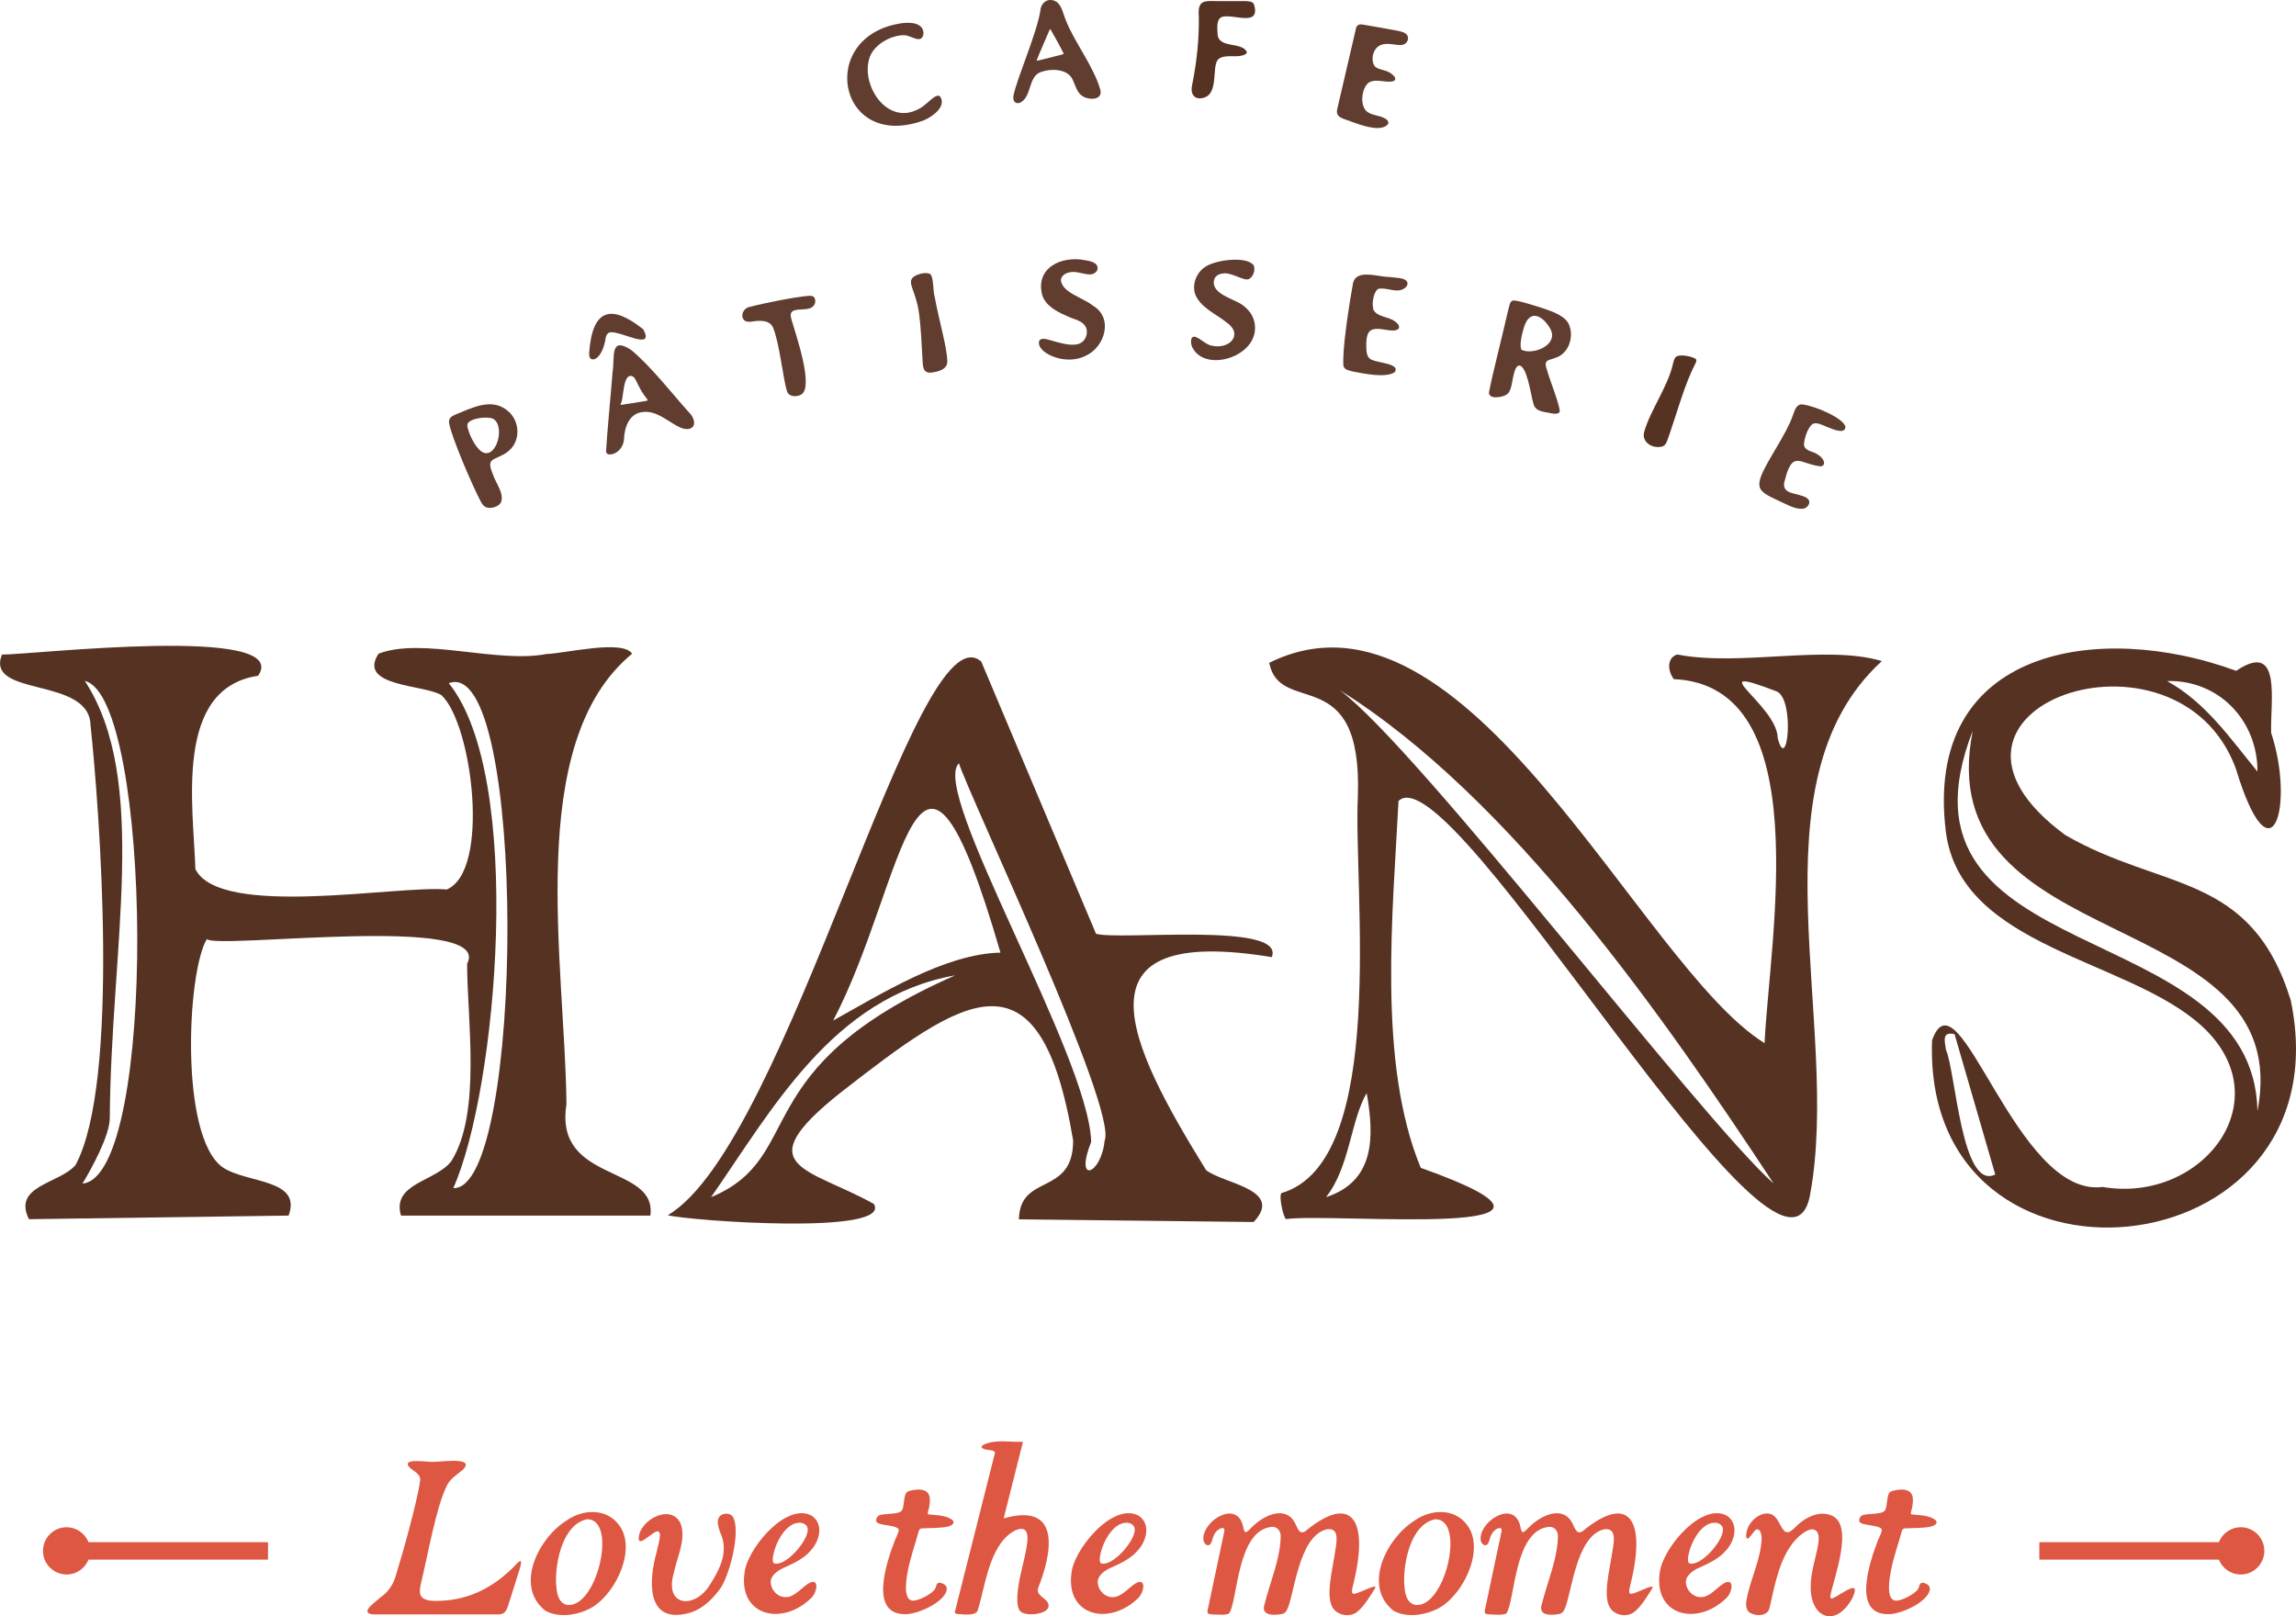 <svg width="98" height="69" viewBox="0 0 98 69" fill="none" xmlns="http://www.w3.org/2000/svg">
<g clip-path="url(#clip0_2596_5559)">
<path d="M95.641 65.204C95.217 65.204 94.856 65.468 94.707 65.84H87.045V66.584H94.707C94.856 66.957 95.217 67.22 95.641 67.22C96.197 67.22 96.649 66.767 96.649 66.211C96.649 65.654 96.197 65.202 95.641 65.202V65.204Z" fill="#DD5742"/>
<path d="M2.843 65.204C3.268 65.204 3.628 65.468 3.777 65.84H11.44V66.584H3.777C3.628 66.957 3.268 67.22 2.843 67.22C2.287 67.22 1.835 66.767 1.835 66.211C1.835 65.654 2.287 65.202 2.843 65.202V65.204Z" fill="#DD5742"/>
<path d="M8.83 40.091C7.983 41.477 7.655 48.558 9.516 49.844C10.54 50.526 12.903 50.325 12.318 51.897L1.235 52.051C0.525 50.617 2.517 50.547 3.222 49.743C5.132 46.202 4.244 34.54 3.864 30.956C3.806 28.868 -0.646 29.781 0.083 27.946C1.382 27.95 12.499 26.659 11.019 28.849C7.408 29.388 8.259 34.443 8.34 37.105C9.394 39.227 16.993 37.783 19.069 37.975C20.942 37.188 20.162 30.911 18.844 29.68C18.13 29.222 15.225 29.324 16.159 27.907C18.016 27.194 21.2 28.329 23.316 27.923C24.103 27.9 26.595 27.287 26.979 27.911C22.349 31.723 24.122 41.141 24.178 47.147C23.638 50.536 28.056 49.695 27.759 51.898H17.116C16.707 50.514 18.589 50.453 19.262 49.575C20.556 47.53 19.938 43.515 19.938 41.147C21.092 38.976 9.276 40.542 8.83 40.093V40.091ZM3.523 50.53C6.748 50.242 6.493 29.746 3.621 29.071C6.385 33.31 4.733 40.428 4.686 47.737C4.683 48.487 3.901 49.904 3.521 50.532L3.523 50.53ZM19.349 50.723C22.41 50.855 22.513 27.898 19.156 29.168C22.393 33.171 21.225 46.509 19.349 50.723Z" fill="#563223"/>
<path d="M75.317 44.537C75.524 40.101 77.579 29.262 71.444 28.994C71.185 28.661 71.129 28.091 71.585 27.942C74.296 28.468 77.925 27.509 80.324 28.223C74.634 33.419 78.614 43.758 77.257 51.019C76.14 57.089 61.984 31.992 59.693 34.194C59.448 38.99 58.792 45.394 60.643 49.859C69.475 53 56.91 51.759 54.889 52.047C54.778 51.976 54.579 51.092 54.691 50.938C59.282 49.606 57.756 37.876 57.958 33.993C58.155 28.19 54.633 30.629 54.175 28.298C62.602 24.115 69.985 41.243 75.317 44.535V44.537ZM75.839 29.521C72.48 28.232 75.868 30.096 75.879 31.518C76.292 33.075 76.618 29.871 75.839 29.521ZM75.705 50.53C71.04 43.447 64.513 34.045 57.18 29.462C60.585 31.986 72.59 47.764 75.705 50.53ZM56.599 51.11C58.694 50.429 58.663 48.521 58.333 46.666C57.642 47.862 57.609 49.838 56.599 51.11Z" fill="#563223"/>
<path d="M46.783 39.867C47.8 40.159 54.901 39.343 54.283 40.863C45.641 39.436 48.14 44.553 51.479 49.956C52.216 50.539 54.826 50.775 53.51 52.171L43.49 52.057C43.531 50.074 45.807 51.088 45.805 48.691C44.384 40.219 41.134 42.552 35.853 46.667C31.868 49.847 34.485 49.834 37.301 51.401C38.098 52.758 29.355 52.111 28.503 51.881C33.672 48.836 39.1 25.82 41.883 28.244L46.781 39.865L46.783 39.867ZM40.933 32.587C39.652 33.747 46.478 45.067 46.575 48.749C45.843 50.593 47.007 50.145 47.148 48.697C47.735 47.392 41.379 34.01 40.931 32.587H40.933ZM42.703 40.671C39.088 28.224 38.704 37.582 35.562 43.571C37.577 42.453 40.341 40.714 42.703 40.671ZM40.771 41.64C35.541 42.562 32.91 47.445 30.351 51.11C34.498 49.383 31.713 45.624 40.771 41.64Z" fill="#563223"/>
<path d="M97.782 42.732C100.175 54.411 82.036 56.17 82.466 44.414C83.603 41.214 86.031 51.166 89.745 50.675C94.01 51.4 97.45 46.928 93.939 43.768C90.795 40.936 83.704 40.462 83.057 35.529C82.067 27.621 89.654 26.502 95.446 28.64C97.421 27.308 96.892 29.972 96.94 31.29C97.952 34.34 96.965 37.876 95.429 32.804C92.922 26.04 80.826 30.26 88.151 35.649C92.289 38.05 96.085 37.207 97.784 42.73L97.782 42.732ZM96.355 32.939C96.365 30.766 94.705 29.017 92.497 29.075C94.153 29.991 95.195 31.53 96.355 32.939ZM96.355 47.437C98.083 38.493 82.254 40.965 84.202 31.201C80.199 41.464 96.197 38.999 96.355 47.437ZM83.426 44.151C82.893 44.033 82.997 44.41 83.057 44.812C83.474 45.734 83.725 50.849 85.163 50.143L83.426 44.151Z" fill="#563223"/>
<path d="M53.156 65.41C53.23 65.426 53.326 65.298 53.392 65.24C54.021 64.594 54.955 64.274 55.31 65.095C55.351 65.18 55.391 65.275 55.445 65.345C55.503 65.435 55.621 65.447 55.723 65.366C57.702 63.736 58.435 64.886 57.773 67.591C57.75 67.711 57.68 67.915 57.715 68.001C57.731 68.041 57.767 68.049 57.812 68.043C58.012 68.014 58.512 67.738 58.68 67.734C58.721 67.743 58.703 67.774 58.688 67.813C58.522 68.082 58.23 68.565 57.966 68.781C57.671 69.066 57.146 68.986 56.914 68.683C56.542 68.182 56.887 66.995 57.009 66.108C57.082 65.66 57.109 65.225 56.634 65.29C55.403 65.575 55.245 68.171 54.924 68.745C54.882 68.83 54.826 68.878 54.727 68.905C54.388 68.967 53.791 69.006 53.98 68.468C54.22 67.51 54.644 66.574 54.664 65.594C54.671 65.372 54.525 65.176 54.293 65.186C52.786 65.306 52.834 68.364 52.463 68.882C52.315 68.967 52.004 68.93 51.813 68.928C51.658 68.915 51.504 68.928 51.541 68.762C51.618 68.385 51.873 67.195 52.062 66.303L52.249 65.418C52.272 65.31 52.276 65.219 52.143 65.24C51.937 65.29 51.803 65.503 51.757 65.698C51.722 65.818 51.688 65.921 51.618 65.957C51.518 66.023 51.375 65.882 51.367 65.751C51.357 65.652 51.363 65.656 51.367 65.606C51.456 64.859 52.772 64.082 53.046 65.118C53.081 65.225 53.073 65.329 53.147 65.406L53.16 65.412L53.156 65.41Z" fill="#DD5742"/>
<path d="M64.99 65.41C65.063 65.426 65.16 65.298 65.225 65.24C65.855 64.594 66.789 64.274 67.144 65.095C67.184 65.18 67.225 65.275 67.279 65.345C67.337 65.435 67.454 65.447 67.557 65.366C69.535 63.736 70.269 64.886 69.606 67.591C69.583 67.711 69.514 67.915 69.549 68.001C69.564 68.041 69.601 68.049 69.645 68.043C69.846 68.014 70.346 67.738 70.514 67.734C70.554 67.743 70.537 67.774 70.521 67.813C70.355 68.082 70.064 68.565 69.8 68.781C69.504 69.066 68.979 68.986 68.748 68.683C68.375 68.182 68.721 66.995 68.842 66.108C68.916 65.66 68.943 65.225 68.468 65.29C67.236 65.575 67.078 68.171 66.758 68.745C66.715 68.83 66.659 68.878 66.561 68.905C66.221 68.967 65.625 69.006 65.814 68.468C66.053 67.51 66.478 66.574 66.497 65.594C66.505 65.372 66.358 65.176 66.127 65.186C64.619 65.306 64.668 68.364 64.297 68.882C64.148 68.967 63.837 68.93 63.646 68.928C63.492 68.915 63.338 68.928 63.374 68.762C63.452 68.385 63.706 67.195 63.895 66.303L64.083 65.418C64.106 65.31 64.11 65.219 63.977 65.24C63.77 65.29 63.637 65.503 63.59 65.698C63.556 65.818 63.521 65.921 63.452 65.957C63.351 66.023 63.208 65.882 63.201 65.751C63.191 65.652 63.197 65.656 63.201 65.606C63.289 64.859 64.606 64.082 64.88 65.118C64.915 65.225 64.907 65.329 64.98 65.406L64.994 65.412L64.99 65.41Z" fill="#DD5742"/>
<path d="M42.84 64.825C45.405 64.092 44.838 66.477 44.323 67.763C44.201 68.066 44.51 68.163 44.693 68.372C45.062 68.915 43.751 69.06 43.545 68.78C43.466 68.695 43.437 68.563 43.427 68.441C43.385 67.713 43.637 66.978 43.774 66.286C43.877 65.782 44.008 65.01 43.292 65.356C42.192 65.979 42.051 67.803 41.717 68.793C41.565 69.002 41.041 68.915 40.848 68.903C40.758 68.884 40.748 68.851 40.765 68.78C40.972 67.952 42.323 62.625 42.468 62.024C42.464 61.883 42.18 61.933 42.003 61.861C41.804 61.801 41.92 61.699 42.041 61.654C42.535 61.448 43.132 61.579 43.664 61.554" fill="#DD5742"/>
<path d="M15.686 68.76C15.695 68.633 16.056 68.347 16.272 68.175C16.604 67.931 16.79 67.631 16.9 67.247C17.21 66.257 17.83 64.015 17.927 63.239C17.99 62.934 17.664 62.824 17.483 62.654C17.139 62.279 17.983 62.389 18.293 62.403C18.56 62.476 20.328 62.126 19.772 62.733C19.536 62.942 19.187 63.139 19.058 63.462C18.604 64.39 18.264 66.385 17.973 67.579C17.932 67.746 17.89 67.972 17.952 68.103C18.079 68.37 18.479 68.349 18.749 68.345C20.123 68.308 21.202 67.682 22.105 66.711C22.408 66.448 22.13 67.102 22.018 67.506C21.893 67.898 21.771 68.304 21.688 68.544C21.596 68.836 21.497 68.934 21.221 68.925C20.308 68.925 17.031 68.925 15.992 68.925C15.869 68.925 15.668 68.905 15.682 68.774V68.76H15.686Z" fill="#DD5742"/>
<path d="M76.192 65.383C76.3 65.463 76.424 65.397 76.58 65.25C76.951 64.844 77.591 64.463 78.163 64.695C79.186 65.086 78.224 67.506 78.126 68.132C78.107 68.227 78.161 68.265 78.244 68.227C78.606 68.068 79.49 67.334 79.054 68.248C78.327 69.547 77.228 69.05 77.288 67.666C77.3 67.094 77.499 66.531 77.599 65.969C77.632 65.739 77.692 65.368 77.402 65.298C77.142 65.236 76.669 65.644 76.449 65.977C75.854 66.783 75.663 68.157 75.524 68.664C75.445 68.99 74.992 69.012 74.721 68.872C74.501 68.753 74.509 68.484 74.555 68.263C74.717 67.397 75.163 66.566 75.194 65.673C75.183 65.528 75.156 65.296 74.999 65.292C74.876 65.254 74.575 65.94 74.532 65.59C74.505 64.91 75.422 64.264 75.823 64.829C75.955 64.999 76.02 65.229 76.177 65.376L76.194 65.389L76.192 65.383Z" fill="#DD5742"/>
<path d="M23.265 68.757C21.953 67.707 22.987 65.66 24.18 64.916C24.873 64.427 25.873 64.38 26.409 65.093C27.172 66.058 26.361 67.927 25.307 68.602C24.74 68.944 23.885 69.101 23.292 68.774L23.263 68.757H23.265ZM25.045 64.865C24.022 65.082 23.695 66.692 23.734 67.62C23.769 68.007 23.805 68.374 24.151 68.505C25.444 68.801 26.392 64.881 25.073 64.861H25.045V64.865Z" fill="#DD5742"/>
<path d="M59.466 68.757C58.153 67.707 59.188 65.66 60.381 64.916C61.074 64.427 62.073 64.38 62.61 65.093C63.372 66.058 62.562 67.927 61.508 68.602C60.94 68.944 60.085 69.101 59.493 68.774L59.464 68.757H59.466ZM61.245 64.865C60.222 65.082 59.896 66.692 59.935 67.62C59.969 68.007 60.006 68.374 60.352 68.505C61.645 68.801 62.593 64.881 61.274 64.861H61.245V64.865Z" fill="#DD5742"/>
<path d="M66.036 15.414C65.947 15.478 65.962 15.602 66.04 15.828C66.184 16.328 66.526 17.146 66.578 17.552C66.53 17.765 66.136 17.612 65.976 17.602C65.744 17.558 65.519 17.496 65.455 17.252C65.376 16.989 65.304 16.47 65.158 16.046C65.055 15.7 64.818 15.375 64.656 15.826C64.519 16.21 64.557 16.734 64.266 16.868C64.082 16.964 63.554 17.061 63.552 16.754C63.72 15.897 64.113 14.384 64.324 13.452C64.372 13.257 64.405 13.095 64.44 12.988C64.478 12.874 64.53 12.826 64.635 12.828C65.009 12.878 65.445 13.038 65.823 13.15C66.302 13.309 66.866 13.51 66.989 13.91C67.171 14.403 66.958 15.055 66.453 15.254C66.29 15.323 66.134 15.348 66.051 15.401L66.036 15.412V15.414ZM64.947 14.937C65.438 15.174 66.545 14.726 66.173 14.04C65.874 13.498 65.308 13.162 65.055 13.951C64.978 14.208 64.847 14.68 64.93 14.913L64.947 14.937Z" fill="#603D2F"/>
<path d="M39.173 63.593C39.731 63.586 39.735 63.951 39.65 64.397C39.638 64.454 39.561 64.624 39.623 64.653C39.891 64.682 40.225 64.686 40.476 64.794C40.864 64.958 40.679 65.121 40.445 65.177C40.173 65.242 39.625 65.238 39.347 65.25C39.287 65.252 39.237 65.293 39.221 65.35C39.063 65.927 38.857 66.495 38.745 67.085C38.693 67.359 38.53 68.254 38.922 68.333C39.158 68.38 39.777 68.051 39.901 67.85C39.934 67.794 39.955 67.734 39.97 67.672C39.989 67.601 40.063 67.556 40.134 67.573C40.381 67.635 40.509 67.784 40.327 68.072C40.063 68.49 39.208 68.882 38.725 68.911C37.027 69.012 37.863 66.628 38.197 65.762C38.231 65.669 38.382 65.385 38.361 65.306C38.301 65.095 37.517 65.146 37.415 64.974C37.357 64.877 37.444 64.732 37.527 64.695C37.745 64.599 38.38 64.678 38.501 64.477C38.613 64.289 38.556 63.808 38.725 63.69C38.808 63.632 39.073 63.597 39.175 63.597L39.173 63.593Z" fill="#DD5742"/>
<path d="M81.133 63.593C81.691 63.586 81.695 63.951 81.61 64.397C81.598 64.454 81.521 64.624 81.583 64.653C81.851 64.682 82.185 64.686 82.436 64.794C82.824 64.958 82.638 65.121 82.405 65.177C82.133 65.242 81.585 65.238 81.307 65.25C81.247 65.252 81.197 65.293 81.181 65.35C81.023 65.927 80.817 66.495 80.705 67.085C80.653 67.359 80.49 68.254 80.882 68.333C81.118 68.38 81.737 68.051 81.861 67.85C81.894 67.794 81.915 67.734 81.93 67.672C81.95 67.601 82.023 67.556 82.094 67.573C82.341 67.635 82.469 67.784 82.287 68.072C82.023 68.49 81.168 68.882 80.685 68.911C78.987 69.012 79.823 66.628 80.156 65.762C80.191 65.669 80.342 65.385 80.32 65.306C80.261 65.095 79.477 65.146 79.375 64.974C79.317 64.877 79.404 64.732 79.487 64.695C79.705 64.599 80.34 64.678 80.461 64.477C80.573 64.289 80.515 63.808 80.685 63.69C80.768 63.632 81.033 63.597 81.135 63.597L81.133 63.593Z" fill="#DD5742"/>
<path d="M48.603 67.543C48.91 67.465 48.829 68.002 48.567 68.24C47.266 69.487 45.336 68.934 45.774 66.934C46.067 65.872 47.571 64.167 48.594 64.705C49.117 65.043 48.957 65.758 48.574 66.182C48.293 66.522 47.87 66.729 47.478 66.903C47.148 67.038 46.801 67.289 46.859 67.614C46.895 67.91 47.16 68.18 47.465 68.186C47.905 68.217 48.25 67.656 48.582 67.548L48.601 67.543H48.603ZM46.992 66.742C47.474 66.905 48.43 65.803 48.434 65.32C48.447 65.099 48.235 64.991 48.038 65.012C47.482 65.049 47.03 65.884 46.947 66.479C46.936 66.561 46.932 66.671 46.976 66.727L46.99 66.742H46.992Z" fill="#DD5742"/>
<path d="M73.71 67.543C74.017 67.465 73.936 68.002 73.673 68.24C72.372 69.487 70.442 68.934 70.88 66.934C71.174 65.872 72.677 64.167 73.7 64.705C74.223 65.043 74.063 65.758 73.681 66.182C73.399 66.522 72.976 66.729 72.585 66.903C72.254 67.038 71.907 67.289 71.965 67.614C72.002 67.91 72.266 68.18 72.571 68.186C73.011 68.217 73.357 67.656 73.689 67.548L73.708 67.543H73.71ZM72.098 66.742C72.581 66.905 73.536 65.803 73.54 65.32C73.553 65.099 73.341 64.991 73.144 65.012C72.588 65.049 72.137 65.884 72.054 66.479C72.042 66.561 72.038 66.671 72.083 66.727L72.096 66.742H72.098Z" fill="#DD5742"/>
<path d="M34.647 67.543C34.954 67.465 34.873 68.002 34.61 68.24C33.309 69.487 31.379 68.934 31.817 66.934C32.111 65.872 33.614 64.167 34.637 64.705C35.16 65.043 35 65.758 34.618 66.182C34.336 66.522 33.913 66.729 33.522 66.903C33.191 67.038 32.844 67.289 32.902 67.614C32.939 67.91 33.203 68.18 33.508 68.186C33.948 68.217 34.294 67.656 34.626 67.548L34.645 67.543H34.647ZM33.035 66.742C33.518 66.905 34.473 65.803 34.477 65.32C34.49 65.099 34.278 64.991 34.081 65.012C33.525 65.049 33.074 65.884 32.991 66.479C32.979 66.561 32.975 66.671 33.02 66.727L33.033 66.742H33.035Z" fill="#DD5742"/>
<path d="M29.407 17.604C29.621 17.796 29.776 18.242 29.393 18.314C28.872 18.397 28.212 17.508 27.477 17.587C26.861 17.622 26.653 18.229 26.634 18.756C26.614 19.075 26.377 19.356 26.085 19.4C25.985 19.414 25.873 19.39 25.869 19.269C25.917 18.387 26.07 16.883 26.145 15.901C26.255 15.242 26.01 14.345 26.933 14.935C27.784 15.635 28.712 16.837 29.386 17.581L29.407 17.604ZM27.031 16.085C26.568 15.818 26.628 17.077 26.498 17.224C26.487 17.258 26.475 17.284 26.518 17.284C26.828 17.241 27.305 17.162 27.608 17.11C27.639 17.102 27.651 17.09 27.643 17.071C27.544 16.932 27.405 16.765 27.305 16.559C27.18 16.342 27.153 16.209 27.048 16.1L27.029 16.087L27.031 16.085Z" fill="#603D2F"/>
<path d="M45.114 0.091C45.322 0.255 45.376 0.576 45.474 0.818C45.845 1.794 46.671 2.801 46.966 3.835C47.078 4.286 46.478 4.278 46.218 4.112C45.971 3.969 45.909 3.667 45.795 3.425C45.583 2.902 44.78 2.911 44.345 3.11C43.932 3.346 44.004 3.988 43.674 4.291C43.527 4.434 43.369 4.431 43.299 4.336C43.243 4.266 43.243 4.15 43.263 4.056C43.415 3.331 44.251 1.423 44.403 0.472C44.425 0.104 44.745 -0.128 45.09 0.074L45.114 0.089V0.091ZM44.249 2.594C44.401 2.571 44.753 2.47 44.961 2.422C45.127 2.378 45.255 2.355 45.376 2.314C45.39 2.306 45.397 2.298 45.397 2.287C45.376 2.206 44.894 1.347 44.841 1.255C44.812 1.224 44.807 1.264 44.787 1.303C44.643 1.655 44.363 2.264 44.245 2.588L44.249 2.592V2.594Z" fill="#603D2F"/>
<path d="M20.972 19.69C20.88 19.794 20.93 19.982 21.03 20.233C21.156 20.624 21.532 21.059 21.383 21.449C21.275 21.648 20.939 21.726 20.764 21.662C20.648 21.623 20.58 21.523 20.523 21.416C20.156 20.724 19.274 18.669 19.168 18.064C19.129 17.734 19.463 17.716 19.779 17.558C20.42 17.291 21.096 17.059 21.667 17.537C22.182 17.952 22.236 18.785 21.74 19.226C21.493 19.464 21.117 19.539 20.986 19.669L20.97 19.686L20.972 19.69ZM21.049 17.883C20.841 17.765 20.086 17.842 19.961 18.086C19.942 18.134 19.949 18.194 19.953 18.244C20.044 18.563 20.179 18.869 20.395 19.13C21.061 19.932 21.632 18.291 21.073 17.892L21.049 17.879V17.883Z" fill="#603D2F"/>
<path d="M53.521 11.359C53.581 11.542 53.494 11.807 53.322 11.906C53.116 12.035 52.572 11.606 52.191 11.676C52.041 11.691 51.9 11.763 51.838 11.896C51.647 12.431 52.375 12.679 52.767 12.87C53.195 13.06 53.544 13.446 53.566 13.928C53.66 15.223 51.491 15.907 50.916 14.873C50.823 14.736 50.784 14.405 50.947 14.378C51.124 14.341 51.466 14.73 51.732 14.759C52.465 14.927 53.108 14.283 52.338 13.752C51.904 13.406 51.238 13.127 51.018 12.573C50.873 12.172 51.047 11.687 51.385 11.434C51.792 11.094 53.232 10.908 53.514 11.335L53.523 11.359H53.521Z" fill="#603D2F"/>
<path d="M46.835 11.363C46.872 11.469 46.835 11.579 46.743 11.643C46.471 11.854 46.05 11.536 45.65 11.627C45.479 11.658 45.295 11.774 45.282 11.96C45.332 12.501 46.245 12.712 46.644 13.046C47.538 13.566 47.164 14.819 46.336 15.192C45.506 15.613 44.394 15.116 44.346 14.68C44.313 14.378 44.627 14.461 44.863 14.533C45.176 14.625 45.616 14.757 45.934 14.707C46.287 14.66 46.451 14.316 46.372 14.026C46.243 13.672 45.855 13.657 45.515 13.481C45.083 13.296 44.618 13.034 44.483 12.592C44.184 11.434 45.309 10.895 46.351 11.115C46.521 11.142 46.739 11.19 46.826 11.341L46.835 11.363Z" fill="#603D2F"/>
<path d="M60.031 11.991C60.139 12.12 60.048 12.265 59.881 12.346C59.558 12.514 59.138 12.238 58.813 12.339C58.599 12.514 58.553 12.996 58.624 13.23C58.798 13.547 59.288 13.516 59.551 13.728C59.782 13.891 59.784 14.096 59.485 14.109C59.203 14.129 58.852 13.974 58.572 14.072C58.294 14.179 58.313 14.594 58.321 14.933C58.331 15.056 58.352 15.188 58.435 15.279C58.584 15.511 59.821 15.474 59.527 15.892C59.151 16.145 58.259 15.957 57.758 15.864C57.549 15.806 57.41 15.801 57.343 15.629C57.275 14.941 57.603 12.911 57.742 12.136C57.854 11.459 58.763 11.813 59.29 11.826C59.608 11.861 59.894 11.861 60.016 11.975L60.031 11.991Z" fill="#603D2F"/>
<path d="M39.294 1.133C39.484 1.287 39.443 1.641 39.246 1.668C39.09 1.699 38.849 1.529 38.623 1.504C38.019 1.483 37.22 1.937 37.085 2.567C36.791 3.707 37.878 5.339 39.179 4.67C39.449 4.556 39.719 4.226 39.935 4.112C40.014 4.075 40.082 4.077 40.13 4.121C40.404 4.541 39.827 4.966 39.432 5.138C35.716 6.501 34.815 1.444 38.573 0.98C38.802 0.966 39.107 0.968 39.269 1.111L39.294 1.133Z" fill="#603D2F"/>
<path d="M60.076 1.525C60.145 1.674 60.056 1.856 59.9 1.902C59.697 1.978 59.276 1.806 58.985 1.906C58.634 2.001 58.493 2.48 58.649 2.784C58.769 3 59.12 2.944 59.381 3.143C59.46 3.203 59.576 3.296 59.551 3.398C59.531 3.453 59.448 3.485 59.317 3.487C59.026 3.497 58.667 3.358 58.404 3.54C58.124 3.775 58.02 4.504 58.354 4.771C58.578 4.941 58.925 4.922 59.161 5.084C59.248 5.146 59.28 5.223 59.246 5.295C58.902 5.732 57.777 5.214 57.337 5.07C57.107 4.982 57.022 4.86 57.082 4.636C57.244 3.932 57.734 1.827 57.871 1.241C57.9 1.061 58.016 1.019 58.182 1.052C58.479 1.096 59.226 1.235 59.664 1.315C59.809 1.344 59.985 1.384 60.064 1.506L60.076 1.525Z" fill="#603D2F"/>
<path d="M77.346 18.117C77.134 18.3 77.006 18.756 76.999 18.988C77.031 19.273 77.41 19.265 77.603 19.416C77.879 19.591 77.952 19.881 77.711 19.91C76.85 19.825 76.516 19.186 76.194 20.463C75.943 21.163 76.755 21.01 77.124 21.264C77.35 21.424 77.163 21.698 76.945 21.722C76.584 21.743 76.269 21.53 75.933 21.387C75.653 21.246 75.198 21.074 75.119 20.821C75.061 20.649 75.111 20.473 75.178 20.303C75.472 19.582 76.24 18.555 76.526 17.73C76.605 17.525 76.667 17.256 76.918 17.264C77.493 17.33 78.713 17.865 78.77 18.231C78.726 18.685 77.786 18.074 77.547 18.076C77.483 18.066 77.419 18.072 77.365 18.103L77.344 18.117H77.346Z" fill="#603D2F"/>
<path d="M53.523 0.184C53.818 1.158 52.678 0.599 52.187 0.713C51.921 0.791 51.952 1.129 51.969 1.434C51.983 2.097 53.015 1.759 53.22 2.225C53.22 2.291 53.139 2.345 53.002 2.374C52.695 2.453 52.257 2.312 51.998 2.532C51.699 2.842 52.048 4.03 51.346 4.181C50.96 4.276 50.801 3.984 50.881 3.638C51.076 2.683 51.182 1.699 51.17 0.717C51.095 -0.13 51.508 0.072 52.284 0.046C52.535 0.046 52.834 0.046 53.048 0.046C53.293 0.046 53.444 0.052 53.509 0.164L53.521 0.184H53.523Z" fill="#563223"/>
<path d="M34.77 12.731C34.848 12.886 34.763 13.083 34.603 13.147C34.392 13.249 33.96 13.172 33.823 13.292C33.68 13.408 33.779 13.609 33.819 13.763C33.975 14.314 34.745 16.52 34.201 16.843C33.998 16.962 33.659 16.945 33.587 16.694C33.429 16.197 33.271 14.633 32.991 13.972C32.833 13.645 32.408 13.68 32.093 13.729C31.962 13.746 31.856 13.74 31.787 13.688C31.569 13.514 31.727 13.145 31.995 13.106C32.572 12.944 34.02 12.662 34.539 12.629C34.63 12.625 34.715 12.634 34.763 12.712L34.773 12.729L34.77 12.731Z" fill="#603D2F"/>
<path d="M39.712 11.71C39.855 11.84 39.814 12.399 39.897 12.681C40.061 13.609 40.428 14.842 40.434 15.424C40.445 15.783 40.019 15.88 39.706 15.911C39.604 15.911 39.524 15.884 39.476 15.824C39.399 15.731 39.389 15.58 39.382 15.453C39.335 14.724 39.316 13.972 39.21 13.259C39.163 12.967 39.069 12.66 38.967 12.385C38.907 12.196 38.814 11.998 38.959 11.848C39.104 11.716 39.49 11.594 39.698 11.697L39.715 11.71H39.712Z" fill="#603D2F"/>
<path d="M72.395 15.345C72.43 15.408 72.384 15.476 72.355 15.538C71.905 16.408 71.589 17.591 71.255 18.551C71.129 18.88 71.127 19.052 70.851 19.081C70.462 19.128 70.049 18.837 70.186 18.412C70.444 17.517 71.191 16.5 71.405 15.54C71.438 15.414 71.463 15.269 71.575 15.209C71.758 15.124 72.233 15.215 72.386 15.331L72.395 15.345Z" fill="#563223"/>
<path d="M27.469 14.078C27.94 14.993 26.502 14.121 26.041 14.188C25.809 14.245 25.863 14.542 25.782 14.738C25.734 14.975 25.488 15.435 25.234 15.327C25.151 15.284 25.139 15.142 25.149 15.041C25.29 13.133 26.127 13.002 27.451 14.055L27.469 14.078Z" fill="#603D2F"/>
<path d="M31.239 64.709C31.082 64.564 30.77 64.61 30.677 64.797C30.584 64.973 30.671 65.217 30.733 65.408C31.107 66.183 30.77 66.926 30.328 67.614C29.695 68.712 28.332 68.625 28.76 67.15C28.917 66.429 29.262 65.779 29.077 65.117C28.72 64.119 27.261 64.881 27.261 65.695C27.261 65.762 27.296 65.811 27.363 65.795C27.512 65.779 27.871 65.416 28.037 65.379C28.317 65.325 28.064 66.025 28.027 66.267C27.699 67.417 27.548 69.323 29.349 68.88C29.913 68.751 30.347 68.337 30.683 67.902C31.127 67.384 31.665 65.271 31.26 64.726L31.239 64.707V64.709Z" fill="#DD5742"/>
</g>
<defs>
<clipPath id="clip0_2596_5559">
<rect width="98" height="69" fill="white"/>
</clipPath>
</defs>
</svg>
